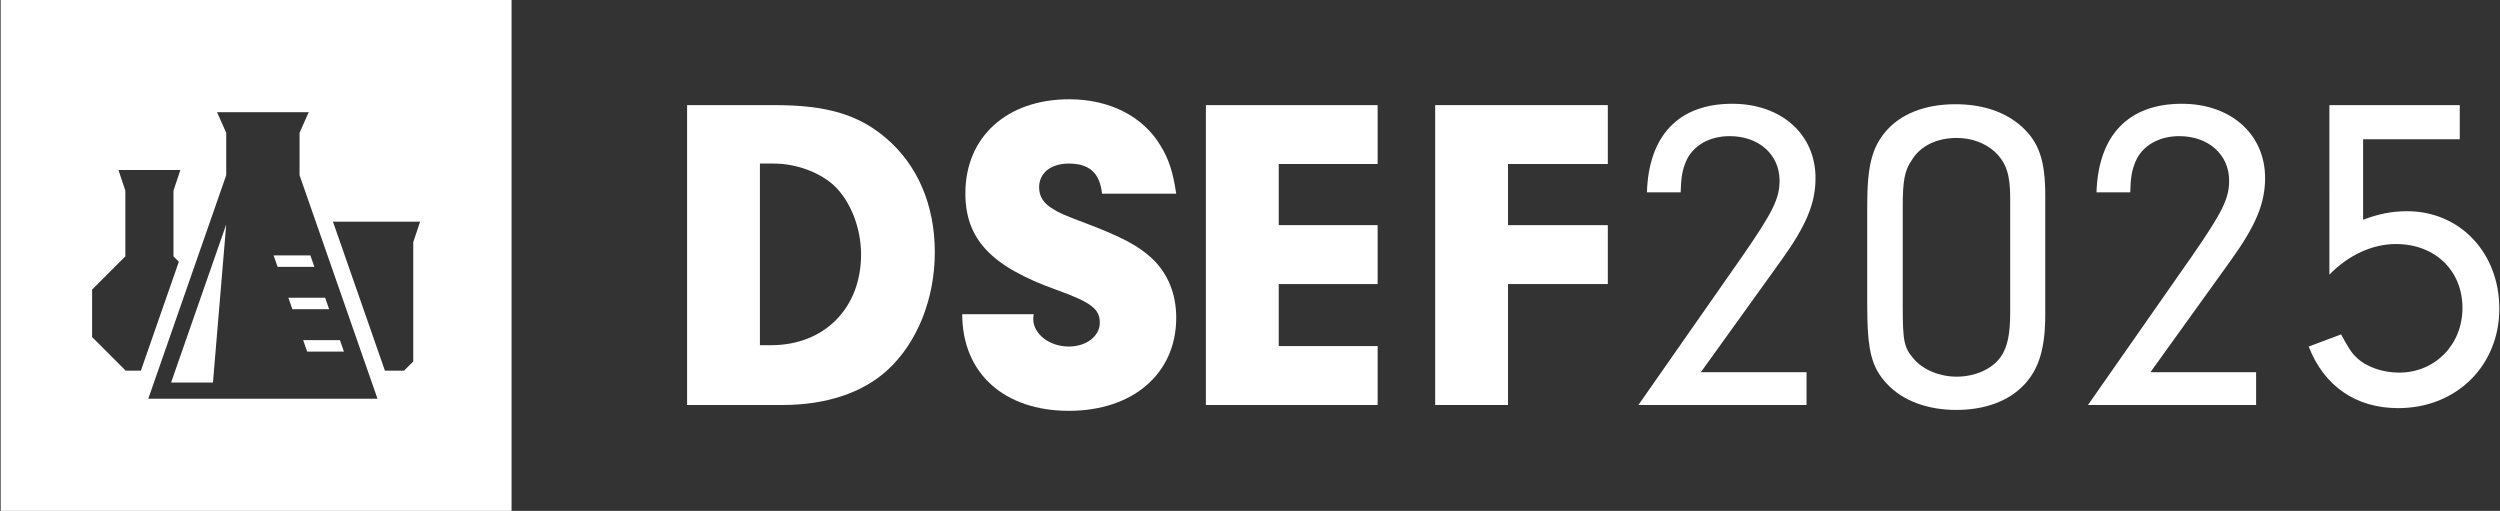 <?xml version="1.0" encoding="UTF-8"?>
<svg id="Layer_1" xmlns="http://www.w3.org/2000/svg" viewBox="0 0 1223.38 250">
  <rect x="0" y="0" width="1223.38" height="250" fill="#333333" stroke="none"/>
  <defs>
    <style>
      .cls-1 {
        fill: #fff;
      }
    </style>
  </defs>
  <g>
    <path class="cls-1" d="M336.23,51.44h42.9c25.3,0,40.92,4.62,54.34,16.06,15.62,13.2,23.98,33,23.98,55.88s-8.58,44.44-23.32,57.86c-12.1,11-29.92,16.94-51.04,16.94h-46.86V51.44ZM371.87,168.92h5.5c25.96,0,44-18.04,44-44.44,0-12.98-5.28-26.4-13.42-33.88-7.04-6.38-18.48-10.56-29.26-10.56h-6.82v88.88Z"/>
    <path class="cls-1" d="M505.85,153.74c-.22.88-.22,1.98-.22,2.42,0,7.26,7.92,13.42,17.38,13.42,8.58,0,15.18-5.06,15.18-11.66s-3.96-9.9-21.12-16.06c-32.12-11.44-44.66-24.86-44.66-47.3,0-27.5,20.24-45.98,50.82-45.98,19.8,0,36.08,8.36,44.66,22.66,4.18,6.82,6.16,13.2,7.7,23.54h-36.3c-1.1-10.12-6.16-14.74-16.28-14.74-8.8,0-14.52,4.62-14.52,11.66,0,4.4,2.2,7.92,6.82,10.56,2.64,1.76,5.5,3.08,16.72,7.26,16.72,6.38,24.64,10.56,31.24,16.5,8.14,7.48,12.32,17.6,12.32,29.48,0,27.28-21.12,45.54-52.58,45.54s-52.14-18.26-52.14-47.3h34.98Z"/>
    <path class="cls-1" d="M625.75,110.18h48.4v28.82h-48.4v30.36h48.4v28.82h-84.04V51.44h84.04v28.82h-48.4v29.92Z"/>
    <path class="cls-1" d="M737.95,110.18h48.84v28.82h-48.84v59.18h-35.64V51.44h84.48v28.82h-48.84v29.92Z"/>
    <path class="cls-1" d="M884.03,182.12v16.06h-82.28l51.04-73.04c14.74-21.34,18.04-27.94,18.04-36.74,0-12.76-10.12-21.78-24.42-21.78-9.9,0-18.04,4.62-21.34,12.32-1.76,4.18-2.42,7.48-2.64,15.18h-16.5c.88-27.94,15.62-43.34,41.8-43.34,23.98,0,40.7,14.96,40.7,36.3,0,12.32-4.4,23.1-16.72,40.26l-39.38,54.78h51.7Z"/>
    <path class="cls-1" d="M1000.85,153.96c0,16.5-3.08,26.62-10.34,34.32-7.7,8.14-19.36,12.32-33.22,12.32s-26.18-4.4-33.88-12.76c-7.7-8.14-9.68-16.5-9.68-38.72v-48.4c0-19.14,2.2-28.16,8.8-36.08,7.26-8.8,19.36-13.64,34.32-13.64,13.42,0,24.42,3.74,32.56,11,8.36,7.7,11.44,16.5,11.44,33.66v58.3ZM931.11,150.22c0,16.94.66,20.02,5.5,25.52,4.62,5.28,12.54,8.58,20.9,8.58,9.02,0,17.38-3.74,21.56-9.68,3.3-4.84,4.62-11,4.62-21.78v-56.1c0-11.44-1.98-17.16-7.48-22.44-4.84-4.4-11.44-6.82-18.7-6.82-9.46,0-17.6,3.74-21.78,10.56-3.74,5.28-4.62,10.34-4.62,23.1v49.06Z"/>
    <path class="cls-1" d="M1104.03,182.12v16.06h-82.28l51.04-73.04c14.74-21.34,18.04-27.94,18.04-36.74,0-12.76-10.12-21.78-24.42-21.78-9.9,0-18.04,4.62-21.34,12.32-1.76,4.18-2.42,7.48-2.64,15.18h-16.5c.88-27.94,15.62-43.34,41.8-43.34,23.98,0,40.7,14.96,40.7,36.3,0,12.32-4.4,23.1-16.72,40.26l-39.38,54.78h51.7Z"/>
    <path class="cls-1" d="M1203.69,68.16h-47.3v39.38c7.48-2.86,14.08-4.18,21.56-4.18,25.74,0,45.1,20.24,45.1,47.74s-20.68,48.62-49.5,48.62c-20.68,0-36.3-10.78-43.78-30.14l15.84-5.94c3.52,6.38,5.06,9.02,7.48,11.22,4.62,4.62,12.76,7.48,20.9,7.48,17.6,0,31.02-13.64,31.02-31.68s-13.2-31.24-32.56-31.24c-11.44,0-23.1,5.28-32.56,14.96V51.44h63.8v16.72Z"/>
  </g>
  <g>
    <polygon class="cls-1" points="143.08 151.31 161.06 151.31 159.11 145.7 141.12 145.7 143.08 151.31"/>
    <polygon class="cls-1" points="135.85 130.58 153.83 130.58 151.88 124.97 133.89 124.97 135.85 130.58"/>
    <polygon class="cls-1" points="104.21 187.18 110.7 109.84 83.73 187.18 104.21 187.18"/>
    <polygon class="cls-1" points="150.31 172.05 168.3 172.05 166.34 166.44 148.35 166.44 150.31 172.05"/>
    <path class="cls-1" d="M.33,0v250h250V0H.33ZM61.34,181.38v-.16l-16.27-16.27v-23.23l16.27-16.27v-32.14l-3.37-10.1h30.29l-3.37,10.1v32.14l2.63,2.63-18.58,53.3h-7.61ZM72.56,195.12l38.14-109.38v-20.75l-4.49-10.1h44.87l-4.49,10.1v20.75l38.14,109.38h-112.19ZM202.22,118.55v58.34l-4.49,4.49h-9.37l-25.43-72.92h42.65l-3.37,10.1Z"/>
  </g>
</svg>